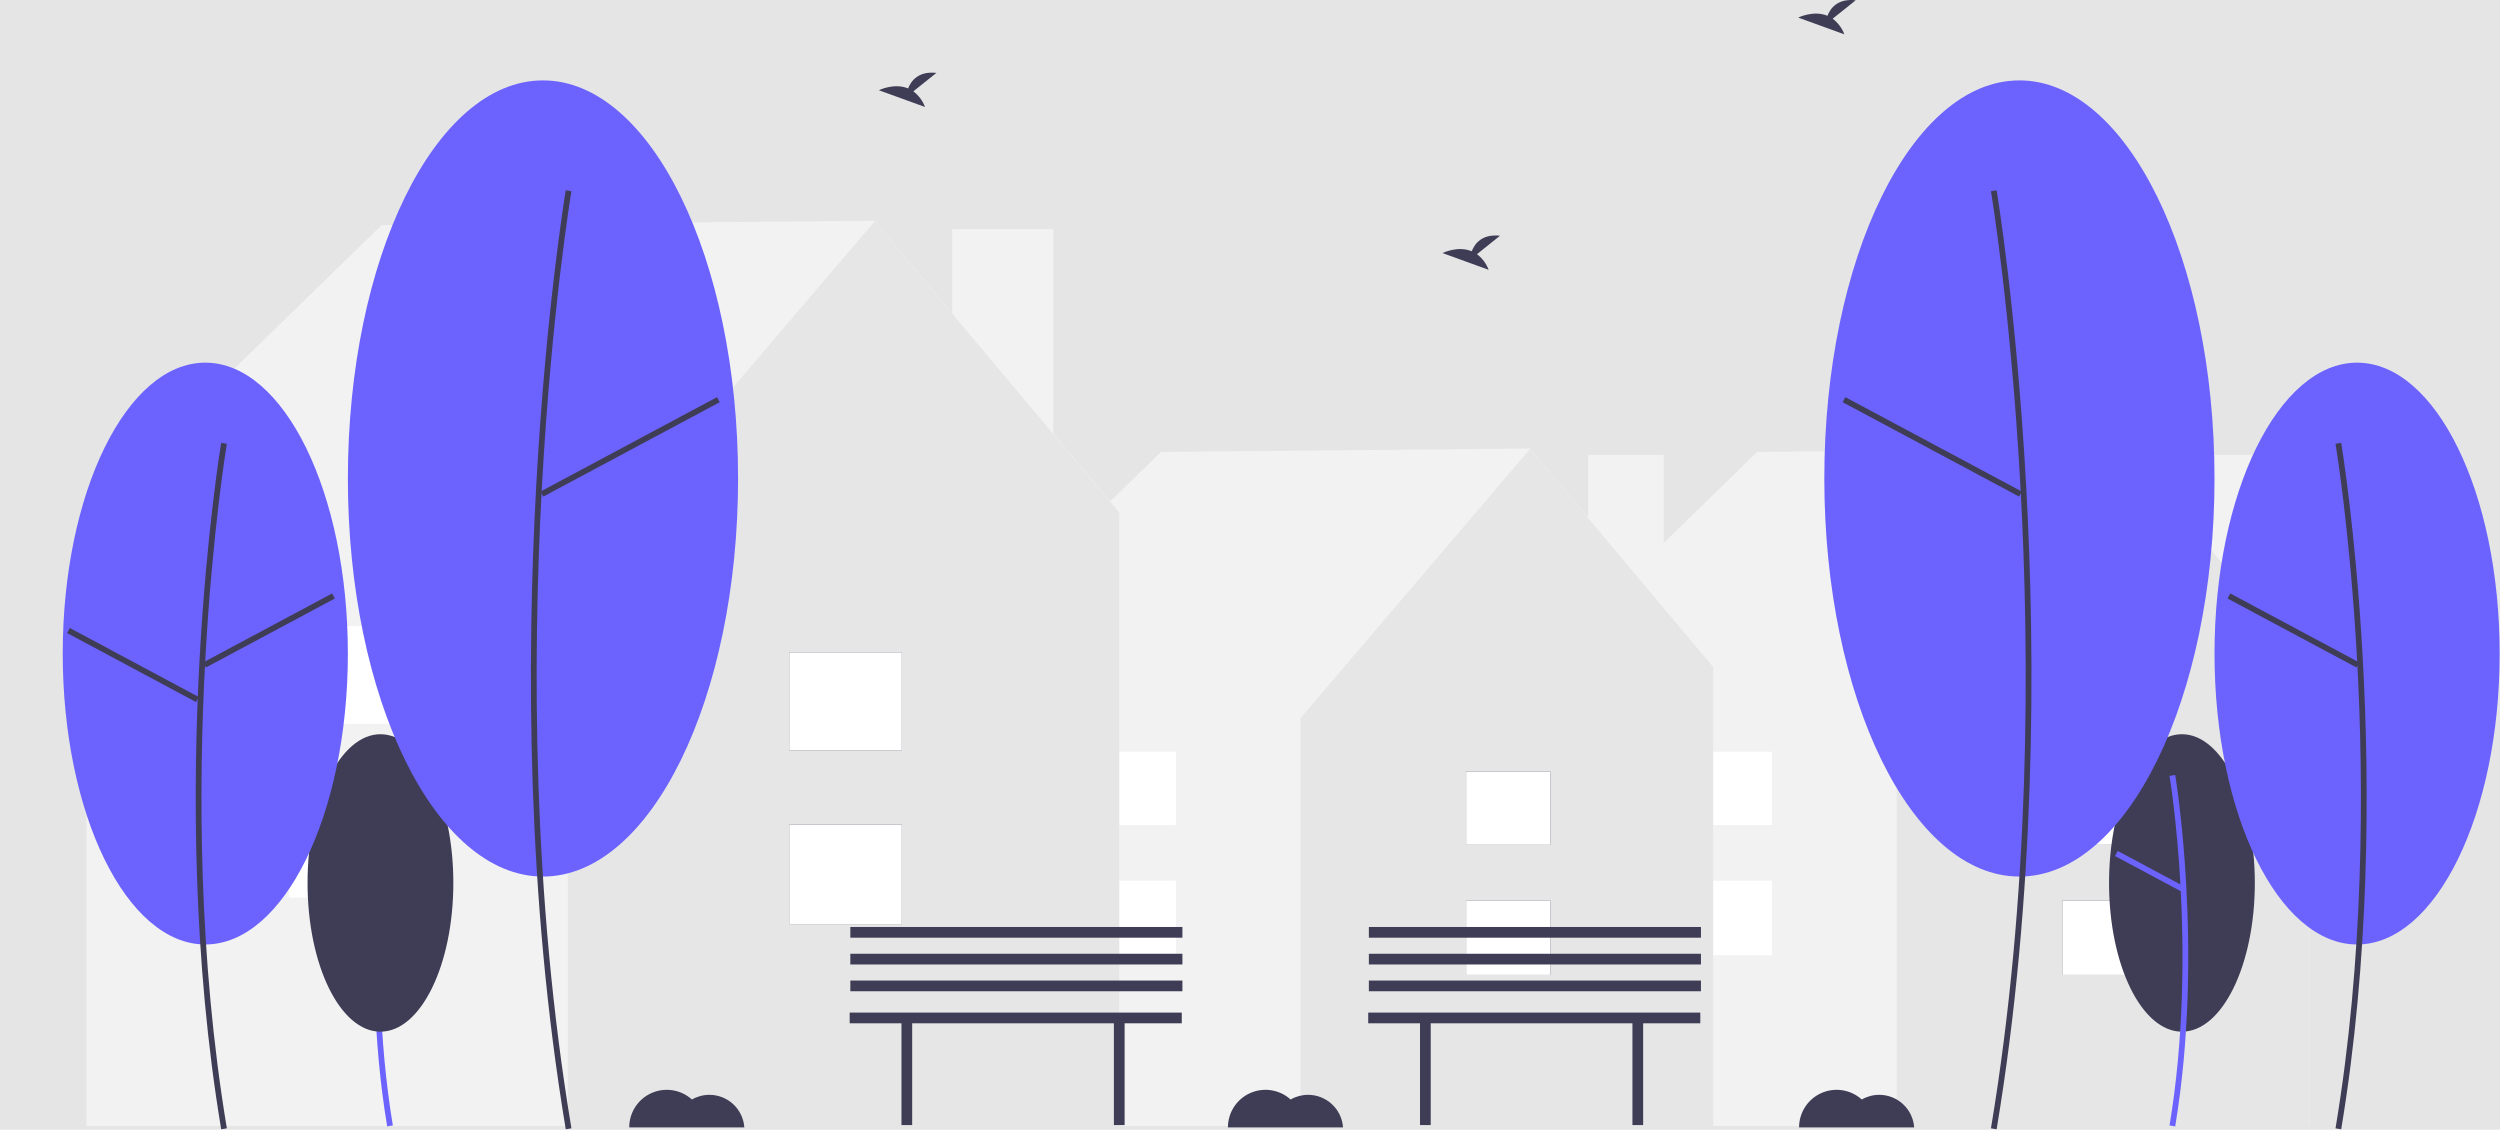 <svg width="998" height="451" viewBox="0 0 998 451" fill="none" xmlns="http://www.w3.org/2000/svg">
<rect width="998" height="451" fill="#E5E5E5"/>
<g id="animation.svg 1">
<g clip-path="url(#clip0)">
<path id="Vector" d="M902.151 181.558H871.992V285.956H902.151V181.558Z" fill="#F2F2F2"/>
<path id="Vector_2" d="M922.068 266.317L848.715 179.052L701.475 180.398L612.156 267.396L613.961 268.556H613.316V449.513H921.871V268.556L922.068 266.317Z" fill="#F2F2F2"/>
<path id="Vector_3" d="M848.792 179.238L757.154 286.674V449.513H921.871V266.236L848.792 179.238Z" fill="#E6E6E6"/>
<path id="Vector_4" d="M856.912 359.461H823.272V389.194H856.912V359.461Z" fill="#3F3D56"/>
<path id="Vector_5" d="M856.912 307.996H823.272V337.257H856.912V307.996Z" fill="#3F3D56"/>
<path id="Vector_6" d="M856.912 359.461H823.272V389.194H856.912V359.461Z" fill="white"/>
<path id="Vector_7" d="M856.912 307.996H823.272V337.257H856.912V307.996Z" fill="white"/>
<path id="Vector_8" d="M707.416 351.571H673.777V381.305H707.416V351.571Z" fill="white"/>
<path id="Vector_9" d="M707.416 300.106H673.777V329.368H707.416V300.106Z" fill="white"/>
<path id="Vector_10" d="M664.151 181.558H633.992V285.956H664.151V181.558Z" fill="#F2F2F2"/>
<path id="Vector_11" d="M684.068 266.317L610.715 179.052L463.475 180.398L374.156 267.396L375.961 268.556H375.316V449.513H683.871V268.556L684.068 266.317Z" fill="#F2F2F2"/>
<path id="Vector_12" d="M610.792 179.238L519.154 286.674V449.513H683.871V266.236L610.792 179.238Z" fill="#E6E6E6"/>
<path id="Vector_13" d="M618.912 359.461H585.272V389.194H618.912V359.461Z" fill="#3F3D56"/>
<path id="Vector_14" d="M618.912 307.996H585.272V337.257H618.912V307.996Z" fill="#3F3D56"/>
<path id="Vector_15" d="M618.912 359.461H585.272V389.194H618.912V359.461Z" fill="white"/>
<path id="Vector_16" d="M618.912 307.996H585.272V337.257H618.912V307.996Z" fill="white"/>
<path id="Vector_17" d="M469.416 351.571H435.777V381.305H469.416V351.571Z" fill="white"/>
<path id="Vector_18" d="M469.416 300.106H435.777V329.368H469.416V300.106Z" fill="white"/>
<path id="Vector_19" d="M420.454 91.46H380.154V230.961H420.454V91.46Z" fill="#F2F2F2"/>
<path id="Vector_20" d="M447.068 204.718L349.051 88.112L152.302 89.91L32.951 206.161L35.362 207.711H34.501V449.513H446.804V207.711L447.068 204.718Z" fill="#F2F2F2"/>
<path id="Vector_21" d="M349.153 88.36L226.702 231.921V449.513H446.804V204.611L349.153 88.36Z" fill="#E6E6E6"/>
<path id="Vector_22" d="M360.003 329.181H315.053V368.912H360.003V329.181Z" fill="#3F3D56"/>
<path id="Vector_23" d="M360.003 260.412H315.053V299.512H360.003V260.412Z" fill="#3F3D56"/>
<path id="Vector_24" d="M360.003 329.181H315.053V368.912H360.003V329.181Z" fill="white"/>
<path id="Vector_25" d="M360.003 260.412H315.053V299.512H360.003V260.412Z" fill="white"/>
<path id="Vector_26" d="M160.241 318.639H115.29V358.37H160.241V318.639Z" fill="white"/>
<path id="Vector_27" d="M160.241 249.869H115.29V288.97H160.241V249.869Z" fill="white"/>
<g id="lefts">
<path id="Vector_28" d="M124.491 346.755L123.406 348.783L149.716 362.866L150.802 360.838L124.491 346.755Z" fill="#6C63FF"/>
<path id="Vector_29" d="M177.491 339.705L151.178 353.78L152.262 355.807L178.576 341.733L177.491 339.705Z" fill="#6C63FF"/>
<path id="Vector_30" d="M154.559 449.658C142.905 379.733 154.442 310.06 154.56 309.365L156.827 309.749C156.71 310.441 145.239 379.748 156.828 449.281L154.559 449.658Z" fill="#6C63FF"/>
<path id="Vector_31" d="M151.872 411.846C167.943 411.846 180.972 385.264 180.972 352.472C180.972 319.68 167.943 293.098 151.872 293.098C135.801 293.098 122.773 319.68 122.773 352.472C122.773 385.264 135.801 411.846 151.872 411.846Z" fill="#3F3D56"/>
</g>
<g id="leftm">
<path id="Vector_32" d="M81.955 377.033C113.388 377.033 138.87 325.04 138.87 260.903C138.87 196.767 113.388 144.774 81.955 144.774C50.522 144.774 25.04 196.767 25.04 260.903C25.04 325.04 50.522 377.033 81.955 377.033Z" fill="#6C63FF"/>
<path id="Vector_33" d="M88.295 450.808C65.53 314.223 88.065 178.135 88.295 176.776L90.562 177.16C90.332 178.516 67.864 314.237 90.563 450.431L88.295 450.808Z" fill="#3F3D56"/>
<path id="Vector_34" d="M132.582 236.901L81.115 264.43L82.199 266.458L133.667 238.928L132.582 236.901Z" fill="#3F3D56"/>
<path id="Vector_35" d="M27.882 250.691L26.797 252.719L78.257 280.262L79.342 278.235L27.882 250.691Z" fill="#3F3D56"/>
</g>
<g id="leftl">
<path id="Vector_36" d="M142.559 177.407L141.474 179.434L211.893 217.125L212.979 215.097L142.559 177.407Z" fill="#3F3D56"/>
<path id="Vector_37" d="M216.754 349.922C259.767 349.922 294.637 278.774 294.637 191.008C294.637 103.242 259.767 32.094 216.754 32.094C173.74 32.094 138.87 103.242 138.87 191.008C138.87 278.774 173.74 349.922 216.754 349.922Z" fill="#6C63FF"/>
<path id="Vector_38" d="M286.233 158.535L215.803 196.207L216.888 198.235L287.317 160.563L286.233 158.535Z" fill="#3F3D56"/>
<path id="Vector_39" d="M225.847 450.808C194.707 263.971 225.532 77.816 225.847 75.958L228.114 76.342C227.8 78.197 197.041 263.985 228.115 450.431L225.847 450.808Z" fill="#3F3D56"/>
</g>
<g id="rights">
<path id="Vector_40" d="M898.411 346.755L872.1 360.838L873.185 362.865L899.496 348.783L898.411 346.755Z" fill="#6C63FF"/>
<path id="Vector_41" d="M871.029 411.846C887.1 411.846 900.129 385.264 900.129 352.472C900.129 319.68 887.1 293.098 871.029 293.098C854.958 293.098 841.93 319.68 841.93 352.472C841.93 385.264 854.958 411.846 871.029 411.846Z" fill="#3F3D56"/>
<path id="Vector_42" d="M868.342 449.658C879.997 379.733 868.459 310.06 868.342 309.365L866.075 309.749C866.192 310.441 877.663 379.748 866.074 449.281L868.342 449.658Z" fill="#6C63FF"/>
<path id="Vector_43" d="M845.41 339.705L844.325 341.733L870.639 355.807L871.724 353.779L845.41 339.705Z" fill="#6C63FF"/>
</g>
<g id="rightm">
<path id="Vector_44" d="M995.019 250.691L943.559 278.235L944.644 280.262L996.104 252.719L995.019 250.691Z" fill="#3F3D56"/>
<path id="Vector_45" d="M940.946 377.033C972.38 377.033 997.861 325.04 997.861 260.903C997.861 196.767 972.38 144.774 940.946 144.774C909.513 144.774 884.032 196.767 884.032 260.903C884.032 325.04 909.513 377.033 940.946 377.033Z" fill="#6C63FF"/>
<path id="Vector_46" d="M934.607 450.808C957.371 314.223 934.837 178.135 934.606 176.776L932.339 177.16C932.569 178.516 955.038 314.237 932.339 450.431L934.607 450.808Z" fill="#3F3D56"/>
<path id="Vector_47" d="M890.319 236.901L889.234 238.928L940.702 266.458L941.787 264.43L890.319 236.901Z" fill="#3F3D56"/>
</g>
<g id="rightl">
<path id="Vector_48" d="M880.342 177.407L809.923 215.097L811.008 217.124L881.427 179.434L880.342 177.407Z" fill="#3F3D56"/>
<path id="Vector_49" d="M806.148 349.922C849.162 349.922 884.032 278.774 884.032 191.008C884.032 103.242 849.162 32.094 806.148 32.094C763.134 32.094 728.265 103.242 728.265 191.008C728.265 278.774 763.134 349.922 806.148 349.922Z" fill="#6C63FF"/>
<path id="Vector_50" d="M797.055 450.808C828.195 263.971 797.369 77.816 797.054 75.958L794.787 76.342C795.102 78.197 825.861 263.985 794.787 450.431L797.055 450.808Z" fill="#3F3D56"/>
<path id="Vector_51" d="M736.669 158.535L735.584 160.563L806.013 198.235L807.098 196.207L736.669 158.535Z" fill="#3F3D56"/>
</g>
<path id="Vector_52" d="M589.604 101.466L598.81 94.103C591.659 93.314 588.72 97.214 587.518 100.301C581.931 97.981 575.848 101.022 575.848 101.022L594.267 107.709C593.338 105.227 591.721 103.061 589.604 101.466V101.466Z" fill="#3F3D56"/>
<path id="Vector_53" d="M364.604 36.466L373.81 29.103C366.659 28.314 363.72 32.214 362.518 35.301C356.931 32.981 350.848 36.022 350.848 36.022L369.267 42.709C368.338 40.227 366.721 38.061 364.604 36.466V36.466Z" fill="#3F3D56"/>
<path id="Vector_54" d="M731.604 7.466L740.81 0.103C733.659 -0.686 730.72 3.214 729.518 6.301C723.931 3.981 717.848 7.022 717.848 7.022L736.267 13.709C735.338 11.227 733.721 9.061 731.604 7.466V7.466Z" fill="#3F3D56"/>
<path id="Vector_55" d="M750.191 437.052C747.744 437.052 745.34 437.697 743.221 438.922C741.07 436.976 738.4 435.697 735.536 435.24C732.671 434.782 729.736 435.166 727.085 436.344C724.435 437.523 722.184 439.446 720.605 441.879C719.026 444.312 718.187 447.151 718.191 450.052H764.14C763.89 446.523 762.312 443.22 759.723 440.808C757.135 438.395 753.729 437.054 750.191 437.052V437.052Z" fill="#3F3D56"/>
<path id="Vector_56" d="M283.191 437.052C280.744 437.052 278.34 437.697 276.221 438.922C274.07 436.976 271.4 435.697 268.536 435.24C265.671 434.782 262.736 435.166 260.085 436.344C257.435 437.523 255.184 439.446 253.605 441.879C252.026 444.312 251.187 447.151 251.191 450.052H297.14C296.89 446.523 295.312 443.22 292.723 440.808C290.135 438.395 286.729 437.054 283.191 437.052V437.052Z" fill="#3F3D56"/>
<path id="Vector_57" d="M522.191 437.052C519.744 437.052 517.34 437.697 515.221 438.922C513.07 436.976 510.4 435.697 507.536 435.24C504.671 434.782 501.736 435.166 499.085 436.344C496.435 437.523 494.184 439.446 492.605 441.879C491.026 444.312 490.187 447.151 490.191 450.052H536.14C535.89 446.523 534.312 443.22 531.723 440.808C529.135 438.395 525.729 437.054 522.191 437.052V437.052Z" fill="#3F3D56"/>
<path id="Vector_58" d="M471.759 404.228H339.191V408.504H359.866V449.13H364.142V408.504H444.669V449.13H448.946V408.504H471.759V404.228Z" fill="#3F3D56"/>
<path id="Vector_59" d="M472.02 391.434H339.452V395.71H472.02V391.434Z" fill="#3F3D56"/>
<path id="Vector_60" d="M472.02 380.743H339.452V385.019H472.02V380.743Z" fill="#3F3D56"/>
<path id="Vector_61" d="M472.02 370.052H339.452V374.328H472.02V370.052Z" fill="#3F3D56"/>
<path id="Vector_62" d="M678.759 404.228H546.191V408.504H566.866V449.13H571.142V408.504H651.669V449.13H655.946V408.504H678.759V404.228Z" fill="#3F3D56"/>
<path id="Vector_63" d="M679.02 391.434H546.452V395.71H679.02V391.434Z" fill="#3F3D56"/>
<path id="Vector_64" d="M679.02 380.743H546.452V385.019H679.02V380.743Z" fill="#3F3D56"/>
<path id="Vector_65" d="M679.02 370.052H546.452V374.328H679.02V370.052Z" fill="#3F3D56"/>
</g>
</g>
<defs>
<clipPath id="clip0">
<rect width="997.861" height="450.808" fill="white"/>
</clipPath>
</defs>
</svg>
